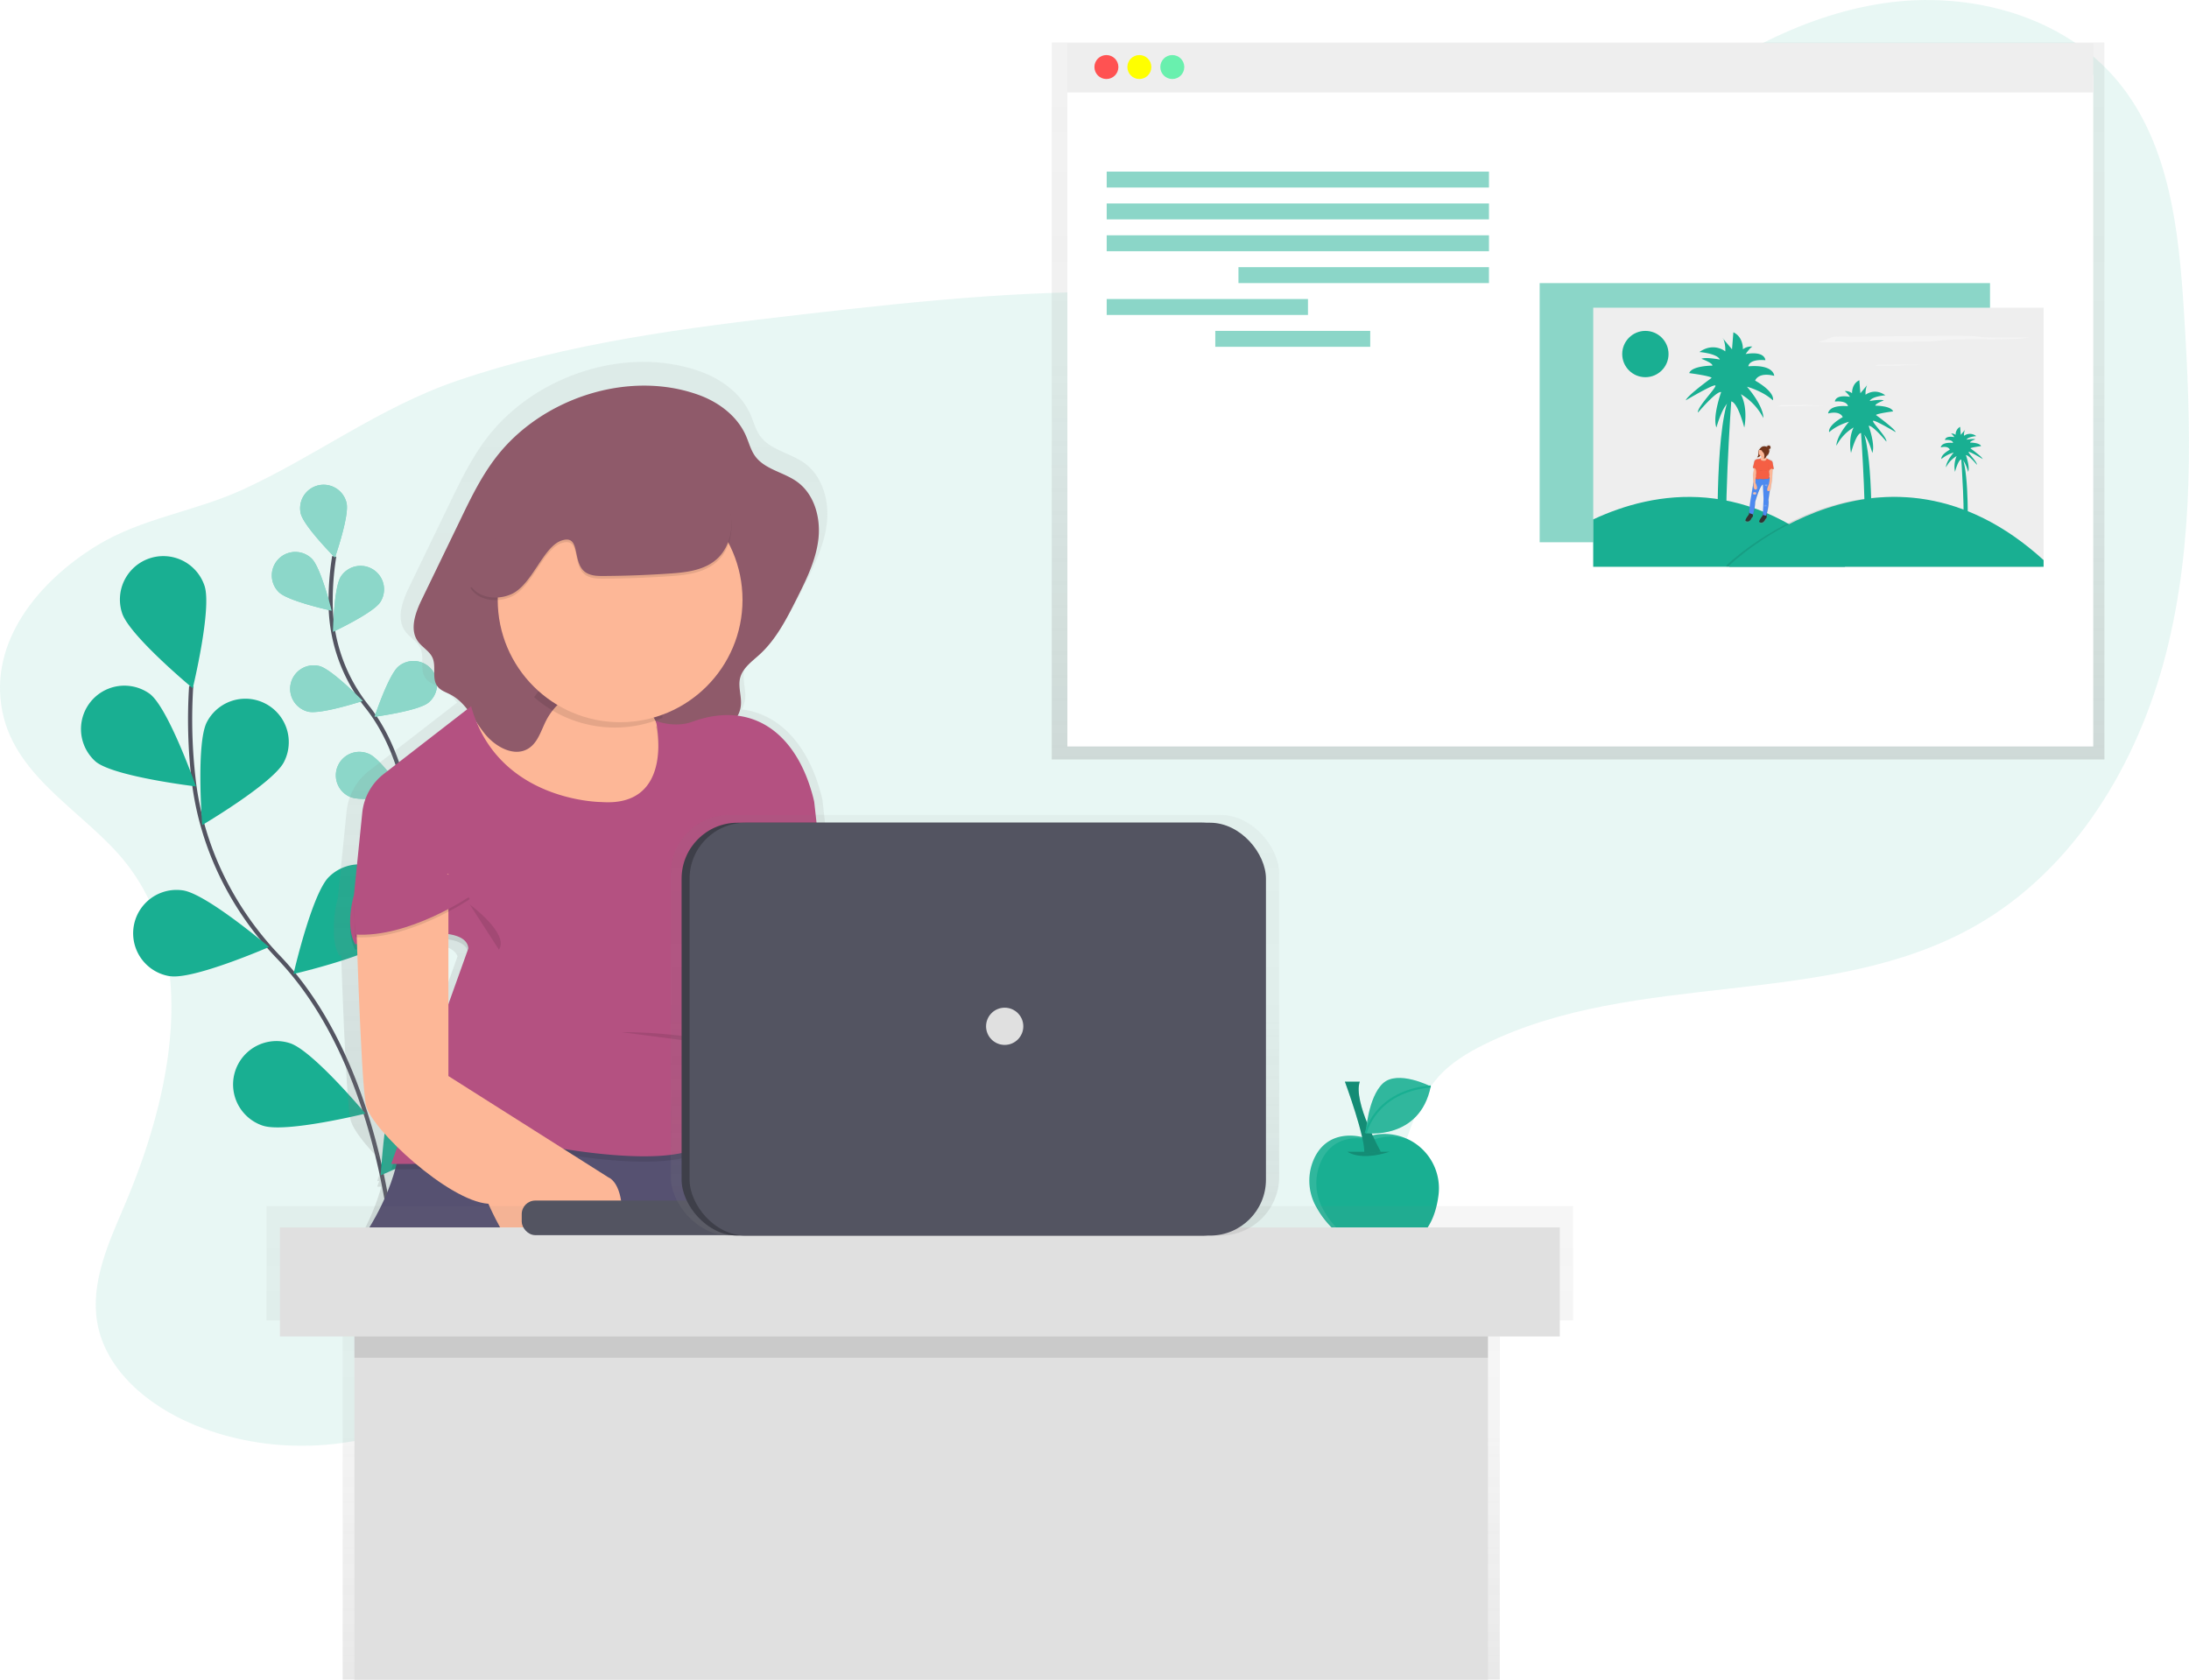 <svg id="f505141c-f814-4615-8df2-52dee1c7b14b" data-name="Layer 1" xmlns="http://www.w3.org/2000/svg" xmlns:xlink="http://www.w3.org/1999/xlink" width="1050" height="805.83" viewBox="0 0 1050 805.83"><defs><linearGradient id="5d79ebac-1fb9-494f-9c8c-41d6171d09f4" x1="756.96" y1="364.35" x2="756.96" y2="20.38" gradientUnits="userSpaceOnUse"><stop offset="0" stop-color="gray" stop-opacity="0.25"/><stop offset="0.54" stop-color="gray" stop-opacity="0.12"/><stop offset="1" stop-color="gray" stop-opacity="0.1"/></linearGradient><linearGradient id="3188e630-8ea4-4111-9509-7049548e0ddb" x1="919.02" y1="298.54" x2="919.02" y2="260.1" xlink:href="#5d79ebac-1fb9-494f-9c8c-41d6171d09f4"/><linearGradient id="9ebb77c1-6d01-4561-8dcd-16473be994df" x1="532.43" y1="677.74" x2="532.43" y2="220.6" gradientTransform="matrix(-1, 0, 0, 1, 923.85, 0)" xlink:href="#5d79ebac-1fb9-494f-9c8c-41d6171d09f4"/><linearGradient id="589be0bd-308d-435b-8cf0-b9d21bd74c82" x1="441.23" y1="805.83" x2="441.23" y2="578.64" xlink:href="#5d79ebac-1fb9-494f-9c8c-41d6171d09f4"/><linearGradient id="3aa21ed4-97e3-4e91-81c1-d27551f27de1" x1="467.66" y1="592.77" x2="467.66" y2="390.97" xlink:href="#5d79ebac-1fb9-494f-9c8c-41d6171d09f4"/></defs><title>blogging</title><path d="M135.45,461.13c35.65,45.33,21.8,111.54-.85,164.58-7.59,17.76-16.16,36.54-13,55.58,3.91,23.28,24.69,40.31,46.51,49.33,39.77,16.45,87.37,12.53,123.92-10.21,31.58-19.65,54.2-51.6,86.32-70.35,53.76-31.38,122.18-19.53,180.55,2.09,41.3,15.29,86.45,35.18,127.48,19.2,28.87-11.25,48.83-38.62,59.71-67.64,5.25-14,9.06-29.17,19.09-40.28,6-6.6,13.74-11.29,21.71-15.24,72.77-36.08,164.67-16.76,235.35-56.77,47.73-27,78.29-78,91.82-131.16s12-108.9,8.52-163.64c-2.44-38.91-6.82-80.44-31.68-110.47-26.3-31.76-71.43-43.58-112.22-37.54s-77.77,27.56-110.3,52.9c-40.65,31.68-78.36,71.12-128.27,84-34,8.74-69.75,4-104.81,2.3-58.61-2.77-117.24,3.39-175.53,10.12-55.8,6.45-112,13.55-165.16,31.7C257,242.43,226.86,265.75,191.34,282c-23.15,10.62-48.4,13.55-70.33,27.08-27,16.66-51.76,45.64-44.84,79.55C82.75,420.9,116.53,437.07,135.45,461.13Z" transform="translate(-75 -47.08)" fill="#19af92" opacity="0.1"/><path d="M264.78,659.29s-3.3-97.76-56.19-153c-22.2-23.18-36.78-52.62-40.64-84.48a249.26,249.26,0,0,1-1.24-45.57" transform="translate(-75 -47.08)" fill="none" stroke="#535461" stroke-miterlimit="10" stroke-width="2"/><path d="M133.58,341.26c3.62,10.92,33.88,36,33.88,36s9.27-38.21,5.65-49.12a20.82,20.82,0,0,0-39.53,13.11Z" transform="translate(-75 -47.08)" fill="#19af92"/><path d="M121,412.55c9,7.2,48,11.82,48,11.82s-13-37.11-22-44.3A20.82,20.82,0,0,0,121,412.55Z" transform="translate(-75 -47.08)" fill="#19af92"/><path d="M156.65,515.4c11.38,1.68,47.41-14,47.41-14s-29.94-25.48-41.32-27.16a20.82,20.82,0,0,0-6.09,41.2Z" transform="translate(-75 -47.08)" fill="#19af92"/><path d="M201.17,587.14c10.93,3.58,49.1-5.82,49.1-5.82s-25.21-30.17-36.14-33.75a20.82,20.82,0,0,0-13,39.57Z" transform="translate(-75 -47.08)" fill="#19af92"/><path d="M211.17,412.72C205.86,422.92,172,442.9,172,442.9s-3.08-39.19,2.23-49.4a20.82,20.82,0,1,1,36.94,19.22Z" transform="translate(-75 -47.08)" fill="#19af92"/><path d="M262.18,497.28c-8.12,8.15-46.4,17.07-46.4,17.07s8.79-38.32,16.9-46.47a20.82,20.82,0,1,1,29.5,29.39Z" transform="translate(-75 -47.08)" fill="#19af92"/><path d="M300.48,586.27c-6.62,9.4-42.85,24.67-42.85,24.67s2.18-39.25,8.81-48.66a20.82,20.82,0,1,1,34,24Z" transform="translate(-75 -47.08)" fill="#19af92"/><path d="M729.56,592.91s-15.88-5.38-23.52,8.61a25.52,25.52,0,0,0,.34,24.57c5,9.07,15.36,20.85,35,19.8C758,645,763.48,632.32,765,620.52a26.06,26.06,0,0,0-34.61-27.9Z" transform="translate(-75 -47.08)" fill="#19af92"/><path d="M709.74,627.35a25.52,25.52,0,0,1-.34-24.57c7.64-14,23.52-8.61,23.52-8.61l.81-.29a25.83,25.83,0,0,1,18.66.42,25.84,25.84,0,0,0-22-2.1l-.81.29s-15.88-5.38-23.52,8.61a25.52,25.52,0,0,0,.34,24.57c3.31,6,8.92,13.11,18,17A39.35,39.35,0,0,1,709.74,627.35Z" transform="translate(-75 -47.08)" fill="#fff" opacity="0.1"/><path d="M721.36,599.64s5.89,4.63,20.18,0" transform="translate(-75 -47.08)" opacity="0.2"/><path d="M720.1,566s10.09,27.33,9.25,34.48l8-.84s-13.46-24-10.09-33.64Z" transform="translate(-75 -47.08)" fill="#19af92"/><path d="M720.1,566s10.09,27.33,9.25,34.48l8-.84s-13.46-24-10.09-33.64Z" transform="translate(-75 -47.08)" opacity="0.2"/><path d="M761.29,568.28s-15.88-8.12-23-1.41-8.2,23.86-8.2,23.86S756,594.29,761.29,568.28Z" transform="translate(-75 -47.08)" fill="#19af92"/><path d="M761.29,568.28s-15.88-8.12-23-1.41-8.2,23.86-8.2,23.86S756,594.29,761.29,568.28Z" transform="translate(-75 -47.08)" fill="#fff" opacity="0.1"/><path d="M730.1,590.73s4.17-19.91,31.19-22.45" transform="translate(-75 -47.08)" fill="none" stroke="#19af92" stroke-miterlimit="10"/><path d="M273.63,471.59s3.24-52.86-22.43-85.34a80.24,80.24,0,0,1-17.57-47.62A135,135,0,0,1,235.31,314" transform="translate(-75 -47.08)" fill="none" stroke="#535461" stroke-miterlimit="10" stroke-width="2"/><path d="M219.26,293.44c1.39,6.07,16.41,21.15,16.41,21.15s7-20.12,5.57-26.18a11.27,11.27,0,1,0-22,5Z" transform="translate(-75 -47.08)" fill="#19af92"/><path d="M208.8,331.22c4.47,4.34,25.27,8.84,25.27,8.84s-5.09-20.67-9.56-25a11.27,11.27,0,1,0-15.71,16.17Z" transform="translate(-75 -47.08)" fill="#19af92"/><path d="M222.75,388.49c6,1.49,26.27-5.13,26.27-5.13s-14.83-15.27-20.87-16.76a11.27,11.27,0,0,0-5.4,21.89Z" transform="translate(-75 -47.08)" fill="#19af92"/><path d="M243.06,429.43c5.71,2.49,26.76-.62,26.76-.62s-12-17.56-17.74-20a11.27,11.27,0,1,0-9,20.66Z" transform="translate(-75 -47.08)" fill="#19af92"/><path d="M257.41,335.95c-3.38,5.23-22.66,14.25-22.66,14.25s.35-21.28,3.74-26.51a11.27,11.27,0,0,1,18.92,12.26Z" transform="translate(-75 -47.08)" fill="#19af92"/><path d="M280.56,384.14c-4.79,4-25.89,6.82-25.89,6.82s6.7-20.2,11.5-24.18a11.27,11.27,0,0,1,14.39,17.36Z" transform="translate(-75 -47.08)" fill="#19af92"/><path d="M296.63,434.07c-4.05,4.73-24.36,11.1-24.36,11.1s3.19-21,7.25-25.77a11.27,11.27,0,0,1,17.12,14.68Z" transform="translate(-75 -47.08)" fill="#19af92"/><path d="M219.26,293.44c1.39,6.07,16.41,21.15,16.41,21.15s7-20.12,5.57-26.18a11.27,11.27,0,1,0-22,5Z" transform="translate(-75 -47.08)" fill="#fff" opacity="0.5"/><path d="M208.8,331.22c4.47,4.34,25.27,8.84,25.27,8.84s-5.09-20.67-9.56-25a11.27,11.27,0,1,0-15.71,16.17Z" transform="translate(-75 -47.08)" fill="#fff" opacity="0.5"/><path d="M222.75,388.49c6,1.49,26.27-5.13,26.27-5.13s-14.83-15.27-20.87-16.76a11.27,11.27,0,0,0-5.4,21.89Z" transform="translate(-75 -47.08)" fill="#fff" opacity="0.5"/><path d="M243.06,429.43c5.71,2.49,26.76-.62,26.76-.62s-12-17.56-17.74-20a11.27,11.27,0,1,0-9,20.66Z" transform="translate(-75 -47.08)" fill="#fff" opacity="0.5"/><path d="M257.41,335.95c-3.38,5.23-22.66,14.25-22.66,14.25s.35-21.28,3.74-26.51a11.27,11.27,0,0,1,18.92,12.26Z" transform="translate(-75 -47.08)" fill="#fff" opacity="0.5"/><path d="M280.56,384.14c-4.79,4-25.89,6.82-25.89,6.82s6.7-20.2,11.5-24.18a11.27,11.27,0,0,1,14.39,17.36Z" transform="translate(-75 -47.08)" fill="#fff" opacity="0.5"/><path d="M296.63,434.07c-4.05,4.73-24.36,11.1-24.36,11.1s3.19-21,7.25-25.77a11.27,11.27,0,0,1,17.12,14.68Z" transform="translate(-75 -47.08)" fill="#fff" opacity="0.5"/><polygon points="504.5 20.39 504.5 37.74 504.5 364.35 1009.42 364.35 1009.42 37.74 1009.42 20.39 504.5 20.39" fill="url(#5d79ebac-1fb9-494f-9c8c-41d6171d09f4)"/><rect x="511.99" y="35.99" width="492.08" height="322.13" fill="#fff"/><rect x="511.99" y="20.67" width="492.08" height="23.7" fill="#eee"/><circle cx="530.71" cy="32.16" r="5.75" fill="#ff5252"/><circle cx="546.52" cy="32.16" r="5.75" fill="#ff0"/><circle cx="562.32" cy="32.16" r="5.75" fill="#69f0ae"/><rect x="530.85" y="82.33" width="183.37" height="7.64" fill="#19af92" opacity="0.5"/><rect x="530.85" y="97.61" width="183.37" height="7.64" fill="#19af92" opacity="0.5"/><rect x="530.85" y="112.89" width="183.37" height="7.64" fill="#19af92" opacity="0.5"/><rect x="594.05" y="128.17" width="120.16" height="7.64" fill="#19af92" opacity="0.5"/><rect x="530.85" y="143.46" width="96.55" height="7.64" fill="#19af92" opacity="0.5"/><rect x="582.94" y="158.74" width="74.32" height="7.64" fill="#19af92" opacity="0.5"/><rect x="738.53" y="135.82" width="216.02" height="124.33" fill="#19af92" opacity="0.5"/><rect x="764.23" y="147.62" width="216.02" height="124.33" fill="#eee"/><path d="M960.09,319H839.23V296.26C868.76,282.46,914.19,274.71,960.09,319Z" transform="translate(-75 -47.08)" fill="#19af92"/><g opacity="0.1"><path d="M1053.86,315.78V319H903.13v-.69S977.3,246.13,1053.86,315.78Z" transform="translate(-75 -47.08)"/></g><path d="M1055.25,315.78V319H904.52v-.69S978.69,246.13,1055.25,315.78Z" transform="translate(-75 -47.08)" fill="#19af92"/><circle cx="789.24" cy="169.85" r="11.11" fill="#19af92"/><path d="M958.85,208.51c-1.27,0-2.69,0-3.65.08a4.44,4.44,0,0,0-1.27.26l-6.54,2.35c5.28.13,10.79.09,16.19,0l30.34-.23c3.09,0,6.35-.05,8.93-.24,1.73-.12,3-.31,4.59-.45,5.74-.51,14.12-.41,21.6-.39s16.51-.17,19.14-.92h-16.05c-1.73,0-3.55,0-5.08-.09-1.79-.1-2.88-.3-4.45-.44-2.6-.22-6.18-.25-9.52-.26C994.8,208.17,976.73,208.61,958.85,208.51Z" transform="translate(-75 -47.08)" fill="#f4f4f4"/><path d="M976.86,222c-.28,0-.58,0-.79,0a1,1,0,0,0-.27.06l-1.42.51c1.14,0,2.34,0,3.51,0l6.57-.05c.67,0,1.37,0,1.93-.05l1-.1c1.24-.11,3.06-.09,4.68-.08a25.5,25.5,0,0,0,4.15-.2h-3.48c-.38,0-.77,0-1.1,0s-.62-.07-1-.09c-.56,0-1.34-.05-2.06-.06C984.64,221.92,980.73,222,976.86,222Z" transform="translate(-75 -47.08)" fill="#f4f4f4"/><path d="M930.32,241.44c-.28,0-.58,0-.79,0a1,1,0,0,0-.27.06l-1.42.51c1.14,0,2.34,0,3.51,0l6.57-.05c.67,0,1.37,0,1.93-.05l1-.1c1.24-.11,3.06-.09,4.68-.08a25.5,25.5,0,0,0,4.15-.2h-3.48c-.38,0-.77,0-1.1,0s-.62-.07-1-.09c-.56,0-1.34-.05-2.06-.06C938.11,241.37,934.19,241.46,930.32,241.44Z" transform="translate(-75 -47.08)" fill="#f4f4f4"/><path d="M904.18,312.87H899s-1.63-57.12,5.22-74.75h1.31S900.92,302.76,904.18,312.87Z" transform="translate(-75 -47.08)" fill="#19af92"/><path d="M900.59,235.19s-4.24,11.75-2.28,17c0,0,2.94-10.77,6.37-12.4s7,12.4,7,12.4,2-8.81-1.63-16a28.38,28.38,0,0,1,10.77,11.42s.65-4.9-7.83-15c0,0,7.51,2,12.4,6.53,0,0,1.63-3.59-8.49-9.47,0,0,1.31-4.24,9.14-2.28,0,0,0-5.55-12.4-4.57,0,0,0-3.59,8.16-2.94,0,0,0-4.57-9.47-2.94,0,0,2-2.94,3.26-3.59a6.56,6.56,0,0,0-4.57,1.31s.33-5.88-4.57-8.16l-.65,8.16s-5.49-6.47-4.24-5.22a14.32,14.32,0,0,1,1,6.2s-5.55-4.57-12.4.33c0,0,8.49.65,9.79,3.59,0,0-7.18-1.31-8.81-.33,0,0,5.55,2,5.22,3.26,0,0-9.79,0-11.1,3.59,0,0,10.12,1.31,10.77,2.28,0,0-11.75,8.49-12.4,10.77,0,0,12.08-7.18,14-7.18s-8.81,10.45-8.16,13.06C889.5,245,898.31,234.53,900.59,235.19Z" transform="translate(-75 -47.08)" fill="#19af92"/><path d="M968.61,310.74h4s1.25-43.64-4-57.11h-1S971.1,303,968.61,310.74Z" transform="translate(-75 -47.08)" fill="#19af92"/><path d="M971.35,251.38s3.24,9,1.75,13c0,0-2.24-8.23-4.86-9.48s-5.36,9.48-5.36,9.48-1.5-6.73,1.25-12.22a21.68,21.68,0,0,0-8.23,8.73s-.5-3.74,6-11.47c0,0-5.74,1.5-9.48,5,0,0-1.25-2.74,6.48-7.23,0,0-1-3.24-7-1.75,0,0,0-4.24,9.48-3.49,0,0,0-2.74-6.23-2.24,0,0,0-3.49,7.23-2.24a11,11,0,0,0-2.49-2.74,5,5,0,0,1,3.49,1s-.25-4.49,3.49-6.23l.5,6.23s4.19-4.94,3.24-4a10.94,10.94,0,0,0-.75,4.74s4.24-3.49,9.48.25c0,0-6.48.5-7.48,2.74,0,0,5.49-1,6.73-.25,0,0-4.24,1.5-4,2.49,0,0,7.48,0,8.48,2.74,0,0-7.73,1-8.23,1.75,0,0,9,6.48,9.48,8.23,0,0-9.23-5.49-10.72-5.49s6.73,8,6.23,10C979.83,258.86,973.1,250.88,971.35,251.38Z" transform="translate(-75 -47.08)" fill="#19af92"/><path d="M1016.35,302.21h2.47s.77-27-2.47-35.37h-.62S1017.89,297.42,1016.35,302.21Z" transform="translate(-75 -47.08)" fill="#19af92"/><path d="M1018,265.45s2,5.56,1.08,8c0,0-1.39-5.1-3-5.87s-3.32,5.87-3.32,5.87a12.9,12.9,0,0,1,.77-7.57,13.43,13.43,0,0,0-5.1,5.41s-.31-2.32,3.71-7.1a15.67,15.67,0,0,0-5.87,3.09s-.77-1.7,4-4.48c0,0-.62-2-4.32-1.08,0,0,0-2.63,5.87-2.16,0,0,0-1.7-3.86-1.39,0,0,0-2.16,4.48-1.39a6.79,6.79,0,0,0-1.54-1.7,3.11,3.11,0,0,1,2.16.62,4.18,4.18,0,0,1,2.16-3.86l.31,3.86s2.6-3.06,2-2.47a6.77,6.77,0,0,0-.46,2.93,4.81,4.81,0,0,1,5.87.15s-4,.31-4.63,1.7c0,0,3.4-.62,4.17-.15,0,0-2.63.93-2.47,1.54,0,0,4.63,0,5.25,1.7,0,0-4.79.62-5.1,1.08,0,0,5.56,4,5.87,5.1,0,0-5.71-3.4-6.64-3.4s4.17,4.94,3.86,6.18C1023.3,270.08,1019.13,265.14,1018,265.45Z" transform="translate(-75 -47.08)" fill="#19af92"/><path d="M926,271.65h0l-.52-2.78a1.51,1.51,0,0,0-.47-1.09l-2.41-1.18v0a2.73,2.73,0,0,1-.43-.72l0-.06a1.45,1.45,0,0,0,.28-.57,1,1,0,0,0,0-.16l0,0a.89.89,0,0,0,1-.72v-.06a.89.89,0,0,1-.81.67,2.46,2.46,0,0,0,1.09-2s0-.07,0-.1a.89.89,0,0,0,.41-.6v-.06a.89.89,0,0,1-.43.56,2.45,2.45,0,0,0-.15-.67h.06a.89.89,0,0,0,.89-.89s0,0,0-.06a.89.89,0,0,1-.89.83h-.11l0,0a1.46,1.46,0,0,0,1-1.19s0,0,0-.06a.89.89,0,0,1-.18.48.89.89,0,0,0-1.77-.26l-.16-.09a.89.89,0,0,1,.81-.65h-.06a.89.89,0,0,0-.86.6,2.46,2.46,0,0,0-3.1.89c-.19.14-.43.34-.42.51a1.7,1.7,0,0,0-.21.26,3.41,3.41,0,0,0-.28,1.85,2,2,0,0,1-.64,1.7.85.85,0,0,0,.66,0,2.51,2.51,0,0,0,.58-.34,1.29,1.29,0,0,0,.41-.39l0,0a2,2,0,0,0,.37.19c.05.42.06.9-.12,1.05l0,0h0l0-.08a2.26,2.26,0,0,1-1.57.45,2,2,0,0,0-1.62,1l-.75,3.21h0v.05h0v.05h0a.24.24,0,0,0,.18.18l.23.06A4.9,4.9,0,0,1,916,273a13.7,13.7,0,0,0-.27,2.36c.06.4.16,2.46.2,3.44a10.19,10.19,0,0,0-.2,1l-1.12,6.71s-.83,5.37-.79,7l-.15.94s-2.27,2.85-1.6,3.25,1.69.58,2.67-.94a2.45,2.45,0,0,1,.62-.94.92.92,0,0,0,.31-.78l-.07-.66.12,0v0l.07,0a23.18,23.18,0,0,0,1-6.24s2.07-7.38,3.65-8.54v0l.15-.07.34,7.14-.34,7.88-.07.47s-2.27,2.85-1.6,3.25,1.69.58,2.67-.94a2.45,2.45,0,0,1,.62-.94.92.92,0,0,0,.31-.78l-.1-1c.39-1.32,1.4-5.15,1-7.36l.69-4.71c.7-.78.6-2.77.6-2.77.55-1.14.67-5.64.67-5.64l.14-2.22.31,0h.11l0,0,.05-.06h0v-.05h0Zm-1.94,4.51c-.06-.15-.13-.31-.21-.46h-.06l0-.06,0-.05,0-.06a1.92,1.92,0,0,0,.08-.23.87.87,0,0,0,.13-.48A4.54,4.54,0,0,1,924.1,276.16Zm-.21-1.9-.14-1.49,0-.12.19,1.89Zm-6.59.2a.52.52,0,0,0-.12.4s0,0,0,0a1.69,1.69,0,0,0,.06.45l-.22.93,0-1.78a3.93,3.93,0,0,0,.37-.6A1,1,0,0,1,917.31,274.46Z" transform="translate(-75 -47.08)" fill="url(#3188e630-8ea4-4111-9509-7049548e0ddb)"/><path d="M918.71,263a3.28,3.28,0,0,0-.27,1.78,1.89,1.89,0,0,1-.62,1.64.82.82,0,0,0,.63,0,2.42,2.42,0,0,0,.56-.33,1.24,1.24,0,0,0,.39-.38,1.48,1.48,0,0,0,.09-.76,8,8,0,0,1,.12-1.35c0-.28.31-1,0-1.18S918.85,262.78,918.71,263Z" transform="translate(-75 -47.08)" fill="#72351c"/><path d="M914.12,292.51l-.21,1.37s-2.19,2.75-1.54,3.13,1.63.56,2.57-.9a2.36,2.36,0,0,1,.6-.9h0a.89.89,0,0,0,.3-.75l-.21-2.12Z" transform="translate(-75 -47.08)" fill="#333"/><path d="M920.71,293.06l-.21,1.37s-2.19,2.75-1.54,3.13,1.63.56,2.57-.9a2.36,2.36,0,0,1,.6-.9h0a.89.89,0,0,0,.3-.75l-.21-2.12Z" transform="translate(-75 -47.08)" fill="#333"/><path d="M917.3,276.45s-1,.74-1.41,3.33l-1.08,6.46a57,57,0,0,0-.74,7l1.82.62a22.33,22.33,0,0,0,1-6s2.19-7.79,3.72-8.34l.32,6.88-.34,7.76,1.56.31s1.58-4.93,1.08-7.54l.81-5.55a8.22,8.22,0,0,0-.36-5.53Z" transform="translate(-75 -47.08)" fill="#4d8af0"/><g opacity="0.1"><path d="M920.43,279.62v-.12c-1.53.55-3.72,8.34-3.72,8.34a21.88,21.88,0,0,1-.94,5.94l.2.07a22.33,22.33,0,0,0,1-6S918.91,280.74,920.43,279.62Z" transform="translate(-75 -47.08)"/><path d="M923.71,275.83l-.21,0a8.23,8.23,0,0,1,.35,5.51l-.81,5.55c.48,2.47-.92,7-1.06,7.5l.2,0s1.58-4.93,1.08-7.54l.81-5.55A8.22,8.22,0,0,0,923.71,275.83Z" transform="translate(-75 -47.08)"/></g><path d="M915.9,271.39a.23.23,0,0,0,.18.23,3.6,3.6,0,0,1,1.38.66c.77.6-.81-1.2-.81-1.2l-.53.12-.22.19Z" transform="translate(-75 -47.08)" fill="#f55f44"/><path d="M915.9,271.39a.23.23,0,0,0,.18.23,3.6,3.6,0,0,1,1.38.66c.77.6-.81-1.2-.81-1.2l-.53.12-.22.19Z" transform="translate(-75 -47.08)" opacity="0.1"/><path d="M923.42,273a4.83,4.83,0,0,1,2.17-.86.2.2,0,0,0,.2-.2h0A1.73,1.73,0,0,0,923.42,273Z" transform="translate(-75 -47.08)" fill="#f55f44"/><path d="M925.79,271.91a1.73,1.73,0,0,0-2.37,1.06s1.34-1,2.27-.86" transform="translate(-75 -47.08)" opacity="0.1"/><circle cx="846.31" cy="216.46" r="2.37" fill="#72351c"/><path d="M919.67,265.2s.34,1.39,0,1.68-1,.81-.5,1.22,2.32,1.1,2.92.77,1.29-.24,1.13-.93-1.48-.55-1.51-4Z" transform="translate(-75 -47.08)" fill="#fdb797"/><path d="M916.32,271a8.67,8.67,0,0,1-.14,2.25,13.2,13.2,0,0,0-.26,2.27c.07.5.22,3.81.22,3.81s-.26,2.9,1.15,2.63-.22-3.3-.22-3.3l.07-4a3.69,3.69,0,0,0,.72-1.77C917.92,272,916.32,271,916.32,271Z" transform="translate(-75 -47.08)" opacity="0.1"/><path d="M916.29,271a8.67,8.67,0,0,1-.14,2.25,13.2,13.2,0,0,0-.26,2.27c.07.5.22,3.81.22,3.81s-.26,2.9,1.15,2.63-.22-3.3-.22-3.3l.07-4a3.69,3.69,0,0,0,.72-1.77C917.9,272,916.29,271,916.29,271Z" transform="translate(-75 -47.08)" fill="#fdb797"/><path d="M925.32,271.19l-.19,3.09s-.12,4.33-.65,5.43c0,0,.14,3-1.27,3s.24-3.33.24-3.33.76-3.38.37-4.46l-.37-3.71Z" transform="translate(-75 -47.08)" opacity="0.1"/><path d="M925.34,271.19l-.19,3.09s-.12,4.33-.65,5.43c0,0,.14,3-1.27,3s.24-3.33.24-3.33.76-3.38.37-4.46l-.37-3.71Z" transform="translate(-75 -47.08)" fill="#fdb797"/><path d="M920.75,268.19s1.14.53,1.77-1l2.33,1.14a1.45,1.45,0,0,1,.45,1.05l.5,2.68a1.71,1.71,0,0,0-2.23,1l.14,1.51h0a1.62,1.62,0,0,1-.07,1.13.25.25,0,0,0,0,.2.74.74,0,0,1-.67,1,14.12,14.12,0,0,0-1.87.14c-.5.14-2-.29-2.51,0s-1.56-.22-1.56-.22l.29-1.22s-.19-.6,0-.81a5.21,5.21,0,0,0-.12-2.61s-.86-.81-1.36-.67l.72-3.09a1.88,1.88,0,0,1,1.56-1,2.18,2.18,0,0,0,1.51-.43S919.07,268,920.75,268.19Z" transform="translate(-75 -47.08)" opacity="0.1"/><path d="M920.87,268.14c.31.08,1.15.18,1.65-1.08l2.33,1.14a1.45,1.45,0,0,1,.45,1.05l.5,2.68a1.71,1.71,0,0,0-2.23,1l.14,1.51.09.3a.85.85,0,0,1-.12.76.27.27,0,0,0,0,.28.74.74,0,0,1-.67,1,14.12,14.12,0,0,0-1.87.14c-.5.14-2-.29-2.51,0s-1.56-.22-1.56-.22l.29-1.22s-.19-.6,0-.81a5.21,5.21,0,0,0-.12-2.61s-.86-.81-1.36-.67l.72-3.09a1.88,1.88,0,0,1,1.56-1,2.18,2.18,0,0,0,1.51-.43s-.56,1,.92,1.25Z" transform="translate(-75 -47.08)" opacity="0.1"/><path d="M920.87,268.19c.31.08,1.15.18,1.65-1.08l2.33,1.14a1.45,1.45,0,0,1,.45,1.05l.5,2.68a1.71,1.71,0,0,0-2.23,1l.14,1.51h0a1.62,1.62,0,0,1-.07,1.13.25.25,0,0,0,0,.2.74.74,0,0,1-.67,1,14.12,14.12,0,0,0-1.87.14c-.5.14-2-.29-2.51,0s-1.56-.22-1.56-.22l.29-1.22s-.19-.6,0-.81a5.21,5.21,0,0,0-.12-2.61s-.86-.81-1.36-.67l.72-3.09a1.88,1.88,0,0,1,1.56-1,2.18,2.18,0,0,0,1.51-.43s-.56,1,.92,1.25Z" transform="translate(-75 -47.08)" fill="#f55f44"/><path d="M921.75,264.05l-2,1.27a6.61,6.61,0,0,1,.12.66,2,2,0,0,0,.73.14,2.05,2.05,0,0,0,1.32-.6A7.91,7.91,0,0,1,921.75,264.05Z" transform="translate(-75 -47.08)" opacity="0.1"/><circle cx="845.52" cy="216.96" r="1.96" fill="#fdb797"/><circle cx="848.42" cy="214.59" r="0.86" fill="#72351c"/><path d="M923.58,262.58a.86.86,0,0,1-.86-.8s0,0,0,.06a.86.86,0,1,0,1.72,0s0,0,0-.06A.86.86,0,0,1,923.58,262.58Z" transform="translate(-75 -47.08)" fill="#72351c"/><path d="M923.09,263.44a.86.86,0,0,1-.7-.94v.06a.86.86,0,0,0,1.7.31v-.06A.86.86,0,0,1,923.09,263.44Z" transform="translate(-75 -47.08)" fill="#72351c"/><path d="M922.42,265.5a.86.86,0,0,1-.7-.94v.06a.86.86,0,1,0,1.7.31v-.06A.86.86,0,0,1,922.42,265.5Z" transform="translate(-75 -47.08)" fill="#72351c"/><path d="M923.58,262.13a.86.86,0,0,1-.86-.8s0,0,0,.06a.86.86,0,0,0,1.72,0s0,0,0-.06A.86.86,0,0,1,923.58,262.13Z" transform="translate(-75 -47.08)" fill="#72351c"/><path d="M922.38,261.66a.86.86,0,0,1,.81-.85h-.06a.86.86,0,0,0,0,1.72h.06A.86.86,0,0,1,922.38,261.66Z" transform="translate(-75 -47.08)" fill="#72351c"/><path d="M923.25,269.79a3.1,3.1,0,0,1,0,1.29s-.12,1.13.07,1.32" transform="translate(-75 -47.08)" opacity="0.1"/><path d="M917.43,270a3.1,3.1,0,0,1,0,1.29s-.12,1.13.07,1.32" transform="translate(-75 -47.08)" opacity="0.1"/><path d="M917.38,274.67a.86.86,0,0,0,.57,0,1.2,1.2,0,0,1,.69,0" transform="translate(-75 -47.08)" opacity="0.1"/><path d="M917.67,273a5,5,0,0,0,2-.31s2.44.6,3.14.17" transform="translate(-75 -47.08)" opacity="0.1"/><rect x="840.9" y="236.21" width="1.51" height="0.93" rx="0.42" ry="0.42" fill="#fdb797"/><path d="M915.9,283.53l.81,0,.7.11h-.25Z" transform="translate(-75 -47.08)" fill="#f0e4e4"/><path d="M921.33,279.65l.81,0,.7.07h-.25Z" transform="translate(-75 -47.08)" fill="#f0e4e4"/><path d="M921.33,279.82l.81,0,.7.07h-.25Z" transform="translate(-75 -47.08)" fill="#f0e4e4"/><path d="M921.33,280l.81,0,.7.07h-.25Z" transform="translate(-75 -47.08)" fill="#f0e4e4"/><path d="M921.33,280.15l.81,0,.7.07h-.25Z" transform="translate(-75 -47.08)" fill="#f0e4e4"/><path d="M915.9,284.19l.81,0,.7.08h-.25Z" transform="translate(-75 -47.08)" fill="#f0e4e4"/><path d="M915.9,284.11l.81,0,.7.08h-.25Z" transform="translate(-75 -47.08)" fill="#f0e4e4"/><path d="M915.9,284l.81,0,.7.08h-.25Z" transform="translate(-75 -47.08)" fill="#f0e4e4"/><path d="M915.9,283.94l.81,0,.7.08h-.25Z" transform="translate(-75 -47.08)" fill="#f0e4e4"/><path d="M915.9,283.42l.81,0,.7.11h-.25Z" transform="translate(-75 -47.08)" fill="#f0e4e4"/><path d="M915.9,283.28l.81,0,.7.11h-.25Z" transform="translate(-75 -47.08)" fill="#f0e4e4"/><path d="M920.85,262.78a4.75,4.75,0,0,0,.27,2.16A2.58,2.58,0,0,1,921,267a.68.68,0,0,0,.61-.15,2.37,2.37,0,0,0,.44-.52,1.39,1.39,0,0,0,.27-.54,2.15,2.15,0,0,0-.14-.91,11.77,11.77,0,0,1-.29-1.62c0-.33,0-1.29-.37-1.38S920.92,262.5,920.85,262.78Z" transform="translate(-75 -47.08)" opacity="0.1"/><path d="M920.9,262.76a4.75,4.75,0,0,0,.27,2.16,2.58,2.58,0,0,1-.11,2.08.68.68,0,0,0,.61-.15,2.37,2.37,0,0,0,.44-.52,1.39,1.39,0,0,0,.27-.54,2.15,2.15,0,0,0-.14-.91,11.77,11.77,0,0,1-.29-1.62c0-.33,0-1.29-.37-1.38S921,262.48,920.9,262.76Z" transform="translate(-75 -47.08)" fill="#72351c"/><path d="M920.06,263.27c.16.17.2.43.34.63a1.23,1.23,0,0,0,1,.39.55.55,0,0,1,.28.06c.15.1.16.32.26.47a.55.55,0,0,0,.82,0A1.34,1.34,0,0,0,923,264a5.35,5.35,0,0,0,0-1,1.59,1.59,0,0,0-.44-1.06,1.84,1.84,0,0,0-.77-.33,2.28,2.28,0,0,0-1.19-.09,2.14,2.14,0,0,0-.54.27l-.7.47c-.26.18-.74.54-.27.74C919.43,263.07,919.81,263,920.06,263.27Z" transform="translate(-75 -47.08)" opacity="0.1"/><path d="M920.11,263.25c.16.17.2.43.34.63a1.23,1.23,0,0,0,1,.39.55.55,0,0,1,.28.06c.15.1.16.32.26.47a.55.55,0,0,0,.82,0,1.34,1.34,0,0,0,.31-.86,5.35,5.35,0,0,0,0-1,1.59,1.59,0,0,0-.44-1.06,1.84,1.84,0,0,0-.77-.33,2.28,2.28,0,0,0-1.19-.09,2.14,2.14,0,0,0-.54.27l-.7.47c-.26.18-.74.54-.27.74C919.48,263,919.85,263,920.11,263.25Z" transform="translate(-75 -47.08)" fill="#72351c"/><path d="M921.38,279.65l.81,0,.7.07h-.25Z" transform="translate(-75 -47.08)" fill="#f0e4e4"/><path d="M921.38,279.82l.81,0,.7.07h-.25Z" transform="translate(-75 -47.08)" fill="#f0e4e4"/><path d="M921.38,280l.81,0,.7.07h-.25Z" transform="translate(-75 -47.08)" fill="#f0e4e4"/><path d="M921.38,280.15l.81,0,.7.07h-.25Z" transform="translate(-75 -47.08)" fill="#f0e4e4"/><path d="M921,289.38l.81,0,.7.07h-.25Z" transform="translate(-75 -47.08)" fill="#f0e4e4"/><path d="M921,289.54l.81,0,.7.07h-.25Z" transform="translate(-75 -47.08)" fill="#f0e4e4"/><path d="M921,289.71l.81,0,.7.07h-.25Z" transform="translate(-75 -47.08)" fill="#f0e4e4"/><path d="M921,289.88l.81,0,.7.07h-.25Z" transform="translate(-75 -47.08)" fill="#f0e4e4"/><path d="M467.38,741.76H387.84V696.95h79.54ZM391.2,738.4H464V700.31H391.2Z" transform="translate(-75 -47.08)" fill="#19af92" opacity="0.2"/><path d="M334.9,674.58c5,2.92,10.27,4.11,15.72,2.3a24.38,24.38,0,0,0,4.09-1.81c51,1.08,98.23.58,100.06-4.91,3-9.1-16-53.92-25.59-75.58a24.28,24.28,0,0,0,7-7.31c13.32,15.23,38.1,34.88,52.83,35.86,0,0,21.5,51.07,45.69,43s26.88-51.07,14.78-56.44l-80.63-51.07V473.88a31.74,31.74,0,0,0,3.37-15.7c0-1,.05-2,0-3l-2.69-24.19s-.14-.8-.51-2.25c-6-23.31-19.37-39-38.22-41.33a13.77,13.77,0,0,0,1.64-5.43c.39-4.52-1.49-9.13-.43-13.54,1.24-5.14,6-8.46,9.91-12,8.35-7.64,13.61-18,18.69-28.11,4.84-9.63,9.75-19.51,11-30.21s-2-22.58-10.75-28.88c-6.8-4.91-16.37-6.2-21.26-13-2.19-3.06-3.1-6.83-4.61-10.27-4.35-9.91-13.73-16.94-23.91-20.61-35.72-12.86-79.54,1.9-102.33,31.56-7.44,9.68-12.81,20.76-18.12,31.75l-19.2,39.69c-3.31,6.83-6.51,15.36-2.09,21.53,2.16,3,5.86,4.86,7.36,8.25,2,4.5-.5,10.39,2.44,14.35,1.62,2.19,4.43,3.06,6.84,4.34a26.78,26.78,0,0,1,8.27,7.33l-42.16,32.67a28.39,28.39,0,0,0-10.86,19.61L237.06,478a50.56,50.56,0,0,0-1.88,14.51c-.15,4.38.36,9.21,2.55,13l.92-.22c1,29.15,2.74,71.09,4.46,78.84,1,4.6,7.31,12.71,15.81,21.07l-3,8.5,1,0-1,2.67,2,0c-8.48,30.64-31.55,53.73-31.55,53.73S279.72,673,334.9,674.58ZM284.76,533V500.33c4.92.76,8.55,2.46,9.71,5.56ZM299,390.82l.16.24h-.06Z" transform="translate(-75 -47.08)" fill="url(#9ebb77c1-6d01-4561-8dcd-16473be994df)"/><path d="M420.31,465s2.55,90.62,5.11,102.11S465,613.1,484.13,614.38c0,0,20.42,48.5,43.4,40.84s25.53-48.5,14-53.61L465,553.11v-97Z" transform="translate(-75 -47.08)" fill="#fdb797"/><path d="M422.23,576.09s33.19,71.48,29.36,83-217,0-217,0,39.57-39.57,31.91-83Z" transform="translate(-75 -47.08)" fill="#565171"/><path d="M396.7,364.21s-5.11,49.78,3.83,61.27S364.79,443.34,361,443.34s-44.67-14-52.33-17.87-14-31.91-14-31.91,38.29,7.66,49.78-37Z" transform="translate(-75 -47.08)" fill="#fdb797"/><path d="M410.08,236.52c9.67,3.48,18.58,10.16,22.71,19.57,1.44,3.27,2.3,6.85,4.38,9.76,4.64,6.48,13.73,7.7,20.19,12.37,8.29,6,11.36,17.27,10.21,27.43s-5.82,19.55-10.41,28.69c-4.83,9.61-9.82,19.44-17.75,26.7-3.7,3.39-8.24,6.54-9.42,11.42-1,4.19.78,8.56.4,12.86-.92,10.61-13.6,15.55-24.19,16.73-4.6.51-9.87.54-13.11-2.77-1.66-1.7-2.49-4-3.55-6.14a29.43,29.43,0,0,0-52.49-.54c-2.48,4.78-3.93,10.57-8.45,13.49-6.92,4.47-16.17-.78-21.26-7.24s-8.8-14.58-16.07-18.45c-2.29-1.22-5-2-6.49-4.12-2.79-3.76-.42-9.35-2.31-13.63-1.43-3.22-4.94-5-7-7.84-4.2-5.86-1.16-14,2-20.45l18.24-37.7c5-10.44,10.15-21,17.21-30.16C334.53,238.32,376.15,224.3,410.08,236.52Z" transform="translate(-75 -47.08)" fill="#8f5a6a"/><path d="M363.52,434.41s-49.78,0-62.54-45.95l-41.9,32.47a27,27,0,0,0-10.31,18.63l-4,39.53s-4.47,14.68.64,23.61c0,0,53-13.4,54.25,1.91L262.68,608s57.44,1.28,72.75-8.93c0,0,62.54,12.76,77.86-1.28s30.63-12.76,17.87-44.67c0,0,25.53-25.53,14-61.27s-.64.64-.64.64,24.89-12.13,23.61-35.1l-2.55-23s-.14-.76-.49-2.13c-7.78-30.28-28.69-47-58.08-36.34-8.59,3.11-17.37-.45-17.37-.45S399.25,437,363.52,434.41Z" transform="translate(-75 -47.08)" opacity="0.1"/><path d="M363.52,431.86s-49.78,0-62.54-45.95l-41.9,32.47A27,27,0,0,0,248.77,437l-4,39.53s-4.47,14.68.64,23.61c0,0,53-13.4,54.25,1.91l-37,103.39s57.44,1.28,72.75-8.93c0,0,62.54,12.76,77.86-1.28s30.63-12.76,17.87-44.67c0,0,25.53-25.53,14-61.27s-.64.64-.64.64,24.89-12.13,23.61-35.1l-2.55-23s-.14-.76-.49-2.13c-7.78-30.28-28.69-47-58.08-36.34-8.59,3.11-17.37-.45-17.37-.45S399.25,434.41,363.52,431.86Z" transform="translate(-75 -47.08)" fill="#b45181"/><path d="M245.45,475.25s2.55,90.62,5.11,102.11,39.57,45.95,58.71,47.23c0,0,20.42,48.5,43.4,40.84s25.53-48.5,14-53.61l-76.58-48.5v-97Z" transform="translate(-75 -47.08)" fill="#fdb797"/><path d="M300.33,478.44S271,498.36,245.45,496.7c0,0-2.55-34.21,5.11-36.12S291.4,460.58,300.33,478.44Z" transform="translate(-75 -47.08)" opacity="0.1"/><path d="M300.33,477.17S271,497.09,245.45,495.42c0,0-2.55-34.21,5.11-36.12S291.4,459.3,300.33,477.17Z" transform="translate(-75 -47.08)" fill="#b45181"/><path d="M341.82,359.1l52.33,7.66s-1.18,11.52-1.41,24.75a58.74,58.74,0,0,1-61.59-10C335.53,376.11,339.31,368.85,341.82,359.1Z" transform="translate(-75 -47.08)" opacity="0.1"/><circle cx="297.45" cy="287.77" r="58.71" fill="#fdb797"/><path d="M357,323.57c2.42,1.12,5.18,1.14,7.85,1.12q15.58-.1,31.13-1.15c7.86-.53,16.24-1.45,22.3-6.48,8.16-6.77,9.45-19.46,5.24-29.19s-12.8-16.9-21.87-22.38A65.29,65.29,0,0,0,385.13,258c-16.83-4.57-35.44,1-48.81,12.25s-21.89,27.38-26.4,44.23c-1.56,5.83-3.56,12.77-9.33,14.54,3.84,6.39,13.21,7.4,19.95,4.2,9.92-4.72,15-22.78,23.91-25.62C354.36,304.47,348.58,319.71,357,323.57Z" transform="translate(-75 -47.08)" opacity="0.1"/><path d="M357,322.29c2.42,1.12,5.18,1.14,7.85,1.12q15.58-.1,31.13-1.15c7.86-.53,16.24-1.45,22.3-6.48,8.16-6.77,9.45-19.46,5.24-29.19s-12.8-16.9-21.87-22.38a65.29,65.29,0,0,0-16.49-7.44c-16.83-4.57-35.44,1-48.81,12.25s-21.89,27.38-26.4,44.23c-1.56,5.83-3.56,12.77-9.33,14.54,3.84,6.39,13.21,7.4,19.95,4.2,9.92-4.72,15-22.78,23.91-25.62C354.36,303.2,348.58,318.43,357,322.29Z" transform="translate(-75 -47.08)" fill="#8f5a6a"/><path d="M431.8,549.92a226.11,226.11,0,0,0-58.71-7.66" transform="translate(-75 -47.08)" opacity="0.1"/><path d="M300.33,481s19.15,14,14,21.7" transform="translate(-75 -47.08)" opacity="0.1"/><g opacity="0.7"><polygon points="754.58 578.64 127.88 578.64 127.88 633.43 164.36 633.43 164.36 644.13 164.36 805.84 719.4 805.84 719.4 644.13 719.4 633.43 754.58 633.43 754.58 578.64" fill="url(#589be0bd-308d-435b-8cf0-b9d21bd74c82)"/></g><rect x="170" y="610.55" width="543.73" height="195.29" fill="#e0e0e0"/><rect x="170" y="620.76" width="543.73" height="30.63" opacity="0.1"/><rect x="134.26" y="588.85" width="613.94" height="52.33" fill="#e0e0e0"/><rect x="250.26" y="575.97" width="117.43" height="16.59" rx="6.5" ry="6.5" fill="#535461"/><g opacity="0.7"><rect x="321.73" y="390.97" width="291.85" height="201.8" rx="28.22" ry="28.22" fill="url(#3aa21ed4-97e3-4e91-81c1-d27551f27de1)"/></g><rect x="326.94" y="394.7" width="276.47" height="198.07" rx="26.84" ry="26.84" fill="#3e3f49"/><rect x="330.77" y="394.7" width="276.47" height="198.07" rx="26.84" ry="26.84" fill="#535461"/><circle cx="481.92" cy="492.37" r="8.93" fill="#e0e0e0"/></svg>